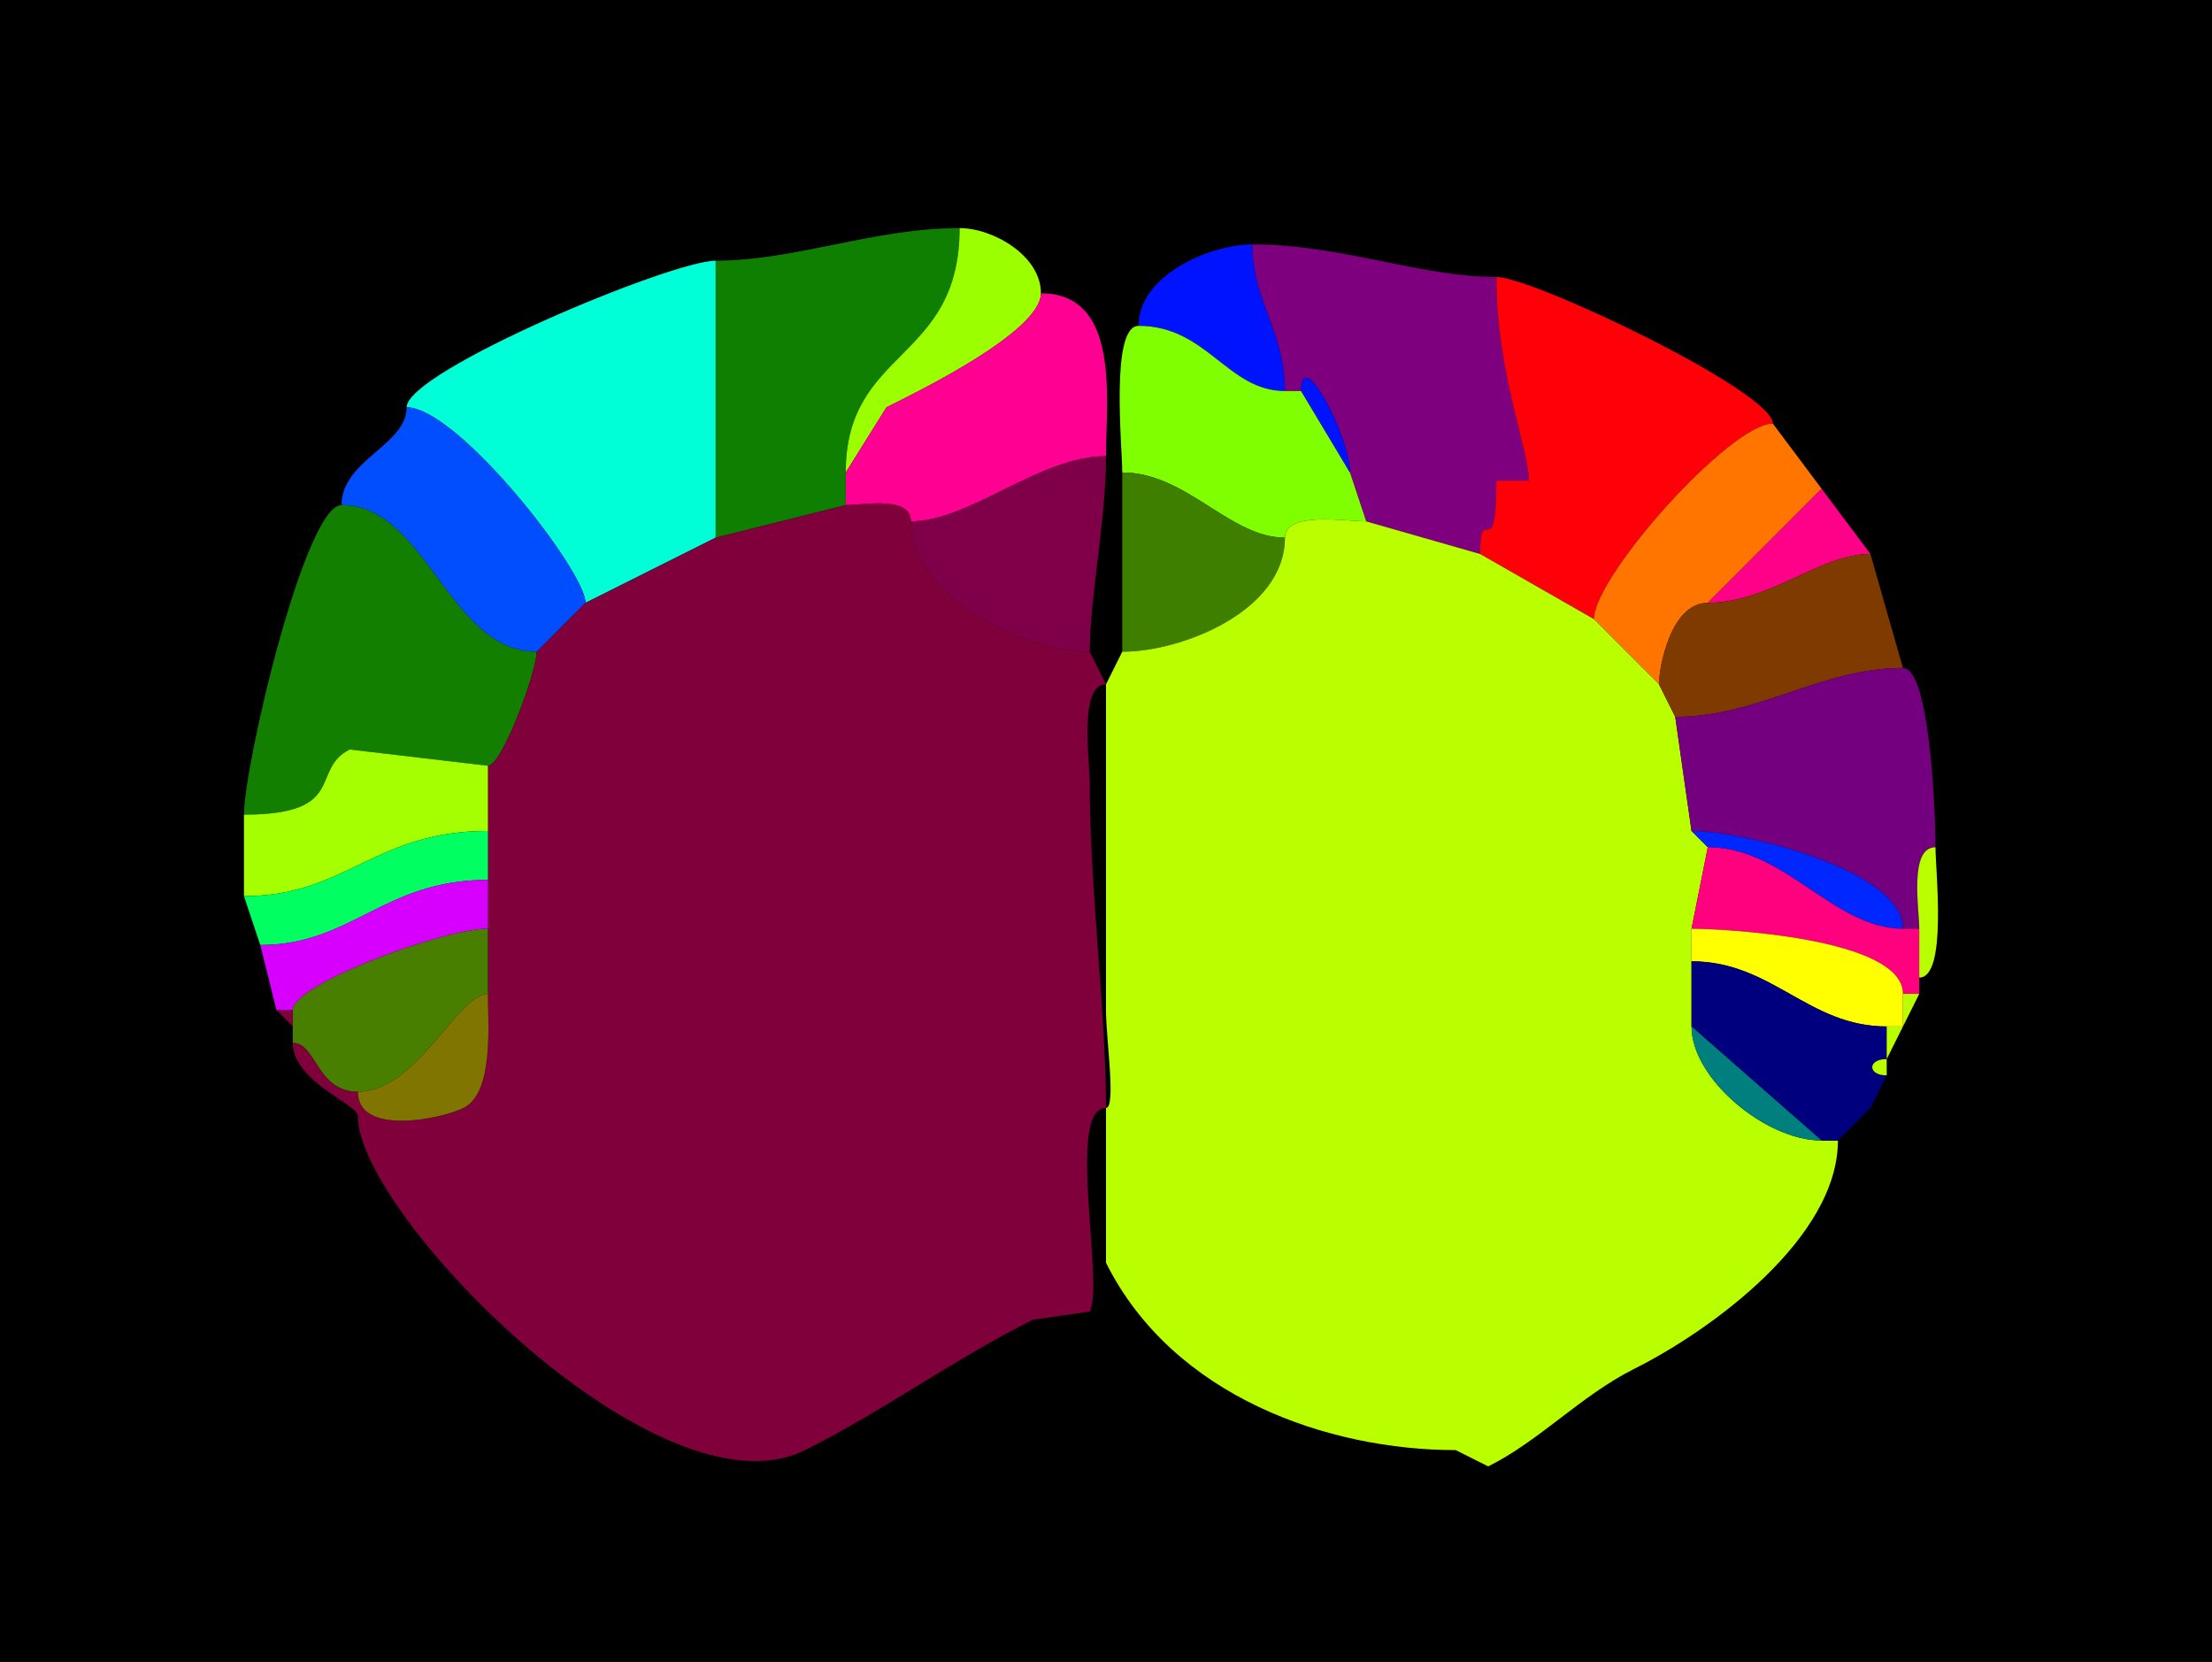 <?xml version="1.0" encoding="UTF-8"?>
<svg xmlns="http://www.w3.org/2000/svg" xmlns:xlink="http://www.w3.org/1999/xlink" width="430px" height="323px" viewBox="0 0 430 323" version="1.1">
<g id="surface1">
<rect x="0" y="0" width="430" height="323" style="fill:rgb(0%,0%,0%);fill-opacity:1;stroke:none;"/>
<path style=" stroke:none;fill-rule:nonzero;fill:rgb(5.49%,49.804%,0%);fill-opacity:1;" d="M 164.41 98.168 L 139.117 104.5 C 139.117 86.562 139.117 71.836 139.117 50.668 C 154.531 50.668 169.871 44.332 186.543 44.332 C 186.543 70.406 164.41 67.621 164.41 91.832 C 164.41 91.832 164.41 98.168 164.41 98.168 Z M 164.41 98.168 "/>
<path style=" stroke:none;fill-rule:nonzero;fill:rgb(61.176%,100%,0%);fill-opacity:1;" d="M 202.352 57 C 202.352 64.523 177.969 76.336 172.316 79.168 L 164.41 91.832 C 164.41 67.621 186.543 70.406 186.543 44.332 C 193.004 44.332 202.352 49.656 202.352 57 Z M 202.352 57 "/>
<path style=" stroke:none;fill-rule:nonzero;fill:rgb(0%,7.451%,100%);fill-opacity:1;" d="M 221.324 63.332 C 234.652 63.332 238.602 76 249.781 76 C 249.781 64.348 243.457 58.547 243.457 47.5 C 235.262 47.5 221.324 53.453 221.324 63.332 Z M 221.324 63.332 "/>
<path style=" stroke:none;fill-rule:nonzero;fill:rgb(49.804%,0%,49.804%);fill-opacity:1;" d="M 265.59 101.332 L 287.719 107.668 C 287.719 97.008 290.883 110.387 290.883 93.418 C 290.883 93.418 297.207 93.418 297.207 93.418 C 297.207 87.352 290.883 72.406 290.883 53.832 C 276.012 53.832 260.805 47.5 243.457 47.5 C 243.457 58.547 249.781 64.348 249.781 76 C 249.781 76 252.941 76 252.941 76 C 252.941 66.734 262.426 84.961 262.426 91.832 C 262.426 91.832 265.59 101.332 265.59 101.332 Z M 265.59 101.332 "/>
<path style=" stroke:none;fill-rule:nonzero;fill:rgb(0%,100%,84.314%);fill-opacity:1;" d="M 139.117 104.5 L 113.824 117.168 C 113.824 111.012 88.949 79.168 79.043 79.168 C 79.043 72.164 130.465 50.668 139.117 50.668 C 139.117 71.836 139.117 86.562 139.117 104.5 Z M 139.117 104.5 "/>
<path style=" stroke:none;fill-rule:nonzero;fill:rgb(100%,0%,3.529%);fill-opacity:1;" d="M 287.719 107.668 L 309.852 120.332 C 309.852 111.973 336.34 82.332 344.633 82.332 C 344.633 76.082 297.953 53.832 290.883 53.832 C 290.883 72.406 297.207 87.352 297.207 93.418 C 297.207 93.418 290.883 93.418 290.883 93.418 C 290.883 110.387 287.719 97.008 287.719 107.668 Z M 287.719 107.668 "/>
<path style=" stroke:none;fill-rule:nonzero;fill:rgb(100%,0%,57.255%);fill-opacity:1;" d="M 164.41 98.168 C 168.031 98.168 177.059 96.332 177.059 101.332 C 188.57 101.332 201.961 88.668 215 88.668 C 215 77.797 217.898 57 202.352 57 C 202.352 64.523 177.969 76.336 172.316 79.168 C 172.316 79.168 164.41 91.832 164.41 91.832 C 164.41 91.832 164.41 98.168 164.41 98.168 Z M 164.41 98.168 "/>
<path style=" stroke:none;fill-rule:nonzero;fill:rgb(49.804%,100%,0%);fill-opacity:1;" d="M 265.59 101.332 C 261.684 101.332 249.781 99.297 249.781 104.5 C 239.039 104.5 230.645 91.832 218.16 91.832 C 218.16 86.852 215.789 63.332 221.324 63.332 C 234.652 63.332 238.602 76 249.781 76 C 249.781 76 252.941 76 252.941 76 C 252.941 76 262.426 91.832 262.426 91.832 C 262.426 91.832 265.59 101.332 265.59 101.332 Z M 265.59 101.332 "/>
<path style=" stroke:none;fill-rule:nonzero;fill:rgb(0%,7.451%,100%);fill-opacity:1;" d="M 252.941 76 L 262.426 91.832 C 262.426 84.961 252.941 66.734 252.941 76 Z M 252.941 76 "/>
<path style=" stroke:none;fill-rule:nonzero;fill:rgb(0%,30.588%,100%);fill-opacity:1;" d="M 113.824 117.168 L 104.34 126.668 C 87.199 126.668 82.906 98.168 66.398 98.168 C 66.398 89.383 79.043 86.547 79.043 79.168 C 88.949 79.168 113.824 111.012 113.824 117.168 Z M 113.824 117.168 "/>
<path style=" stroke:none;fill-rule:nonzero;fill:rgb(100%,45.882%,0%);fill-opacity:1;" d="M 309.852 120.332 L 322.5 133 C 322.5 129.664 324.793 117.168 331.984 117.168 C 331.984 117.168 354.117 95 354.117 95 C 354.117 95 344.633 82.332 344.633 82.332 C 336.34 82.332 309.852 111.973 309.852 120.332 Z M 309.852 120.332 "/>
<path style=" stroke:none;fill-rule:nonzero;fill:rgb(49.804%,0%,28.627%);fill-opacity:1;" d="M 177.059 101.332 C 177.059 116.25 199.527 126.668 211.84 126.668 C 211.84 116.18 215 101.211 215 88.668 C 201.961 88.668 188.57 101.332 177.059 101.332 Z M 177.059 101.332 "/>
<path style=" stroke:none;fill-rule:nonzero;fill:rgb(24.706%,49.804%,0%);fill-opacity:1;" d="M 249.781 104.5 C 249.781 118.75 229.793 126.668 218.16 126.668 C 218.16 126.668 218.16 91.832 218.16 91.832 C 230.645 91.832 239.039 104.5 249.781 104.5 Z M 249.781 104.5 "/>
<path style=" stroke:none;fill-rule:nonzero;fill:rgb(100%,0%,53.333%);fill-opacity:1;" d="M 363.602 107.668 C 353.793 107.668 343.918 117.168 331.984 117.168 C 331.984 117.168 354.117 95 354.117 95 C 354.117 95 363.602 107.668 363.602 107.668 Z M 363.602 107.668 "/>
<path style=" stroke:none;fill-rule:nonzero;fill:rgb(7.451%,49.804%,0%);fill-opacity:1;" d="M 94.852 148.832 L 67.977 145.668 C 60.199 149.562 67.703 158.332 47.426 158.332 C 47.426 148.75 59.27 98.168 66.398 98.168 C 82.906 98.168 87.199 126.668 104.34 126.668 C 104.34 130.391 97.652 148.832 94.852 148.832 Z M 94.852 148.832 "/>
<path style=" stroke:none;fill-rule:nonzero;fill:rgb(49.804%,0%,22.745%);fill-opacity:1;" d="M 56.91 202.668 C 61.52 202.668 61.527 212.168 69.559 212.168 C 69.559 220.898 85.898 217.441 90.109 215.332 C 96.016 212.375 94.852 199.262 94.852 193.168 C 94.852 193.168 94.852 180.5 94.852 180.5 C 94.852 180.5 94.852 171 94.852 171 C 94.852 171 94.852 161.5 94.852 161.5 C 94.852 161.5 94.852 148.832 94.852 148.832 C 97.652 148.832 104.34 130.391 104.34 126.668 C 104.34 126.668 113.824 117.168 113.824 117.168 C 113.824 117.168 139.117 104.5 139.117 104.5 C 139.117 104.5 164.41 98.168 164.41 98.168 C 168.031 98.168 177.059 96.332 177.059 101.332 C 177.059 116.25 199.527 126.668 211.84 126.668 C 211.84 126.668 215 133 215 133 C 209.676 133 211.84 147.816 211.84 152 C 211.84 172.816 215 196.652 215 215.332 C 207.215 215.332 214.684 249.219 211.84 254.918 C 211.84 254.918 200.773 256.5 200.773 256.5 C 185.43 264.184 171.758 274.195 156.508 281.832 C 128.238 295.988 69.559 236.023 69.559 216.918 C 69.559 214.551 56.91 210.254 56.91 202.668 Z M 56.91 202.668 "/>
<path style=" stroke:none;fill-rule:nonzero;fill:rgb(72.941%,100%,0%);fill-opacity:1;" d="M 354.117 221.668 L 357.281 221.668 C 357.281 240.629 332.594 258.57 317.758 266 C 307.27 271.254 299.449 279.918 289.301 285 C 289.301 285 282.977 281.832 282.977 281.832 C 258.27 281.832 228.012 271.484 215 245.418 C 215 245.418 215 215.332 215 215.332 C 217 215.332 215 201.859 215 196.332 C 215 196.332 215 133 215 133 C 215 133 218.16 126.668 218.16 126.668 C 229.793 126.668 249.781 118.75 249.781 104.5 C 249.781 99.297 261.684 101.332 265.59 101.332 C 265.59 101.332 287.719 107.668 287.719 107.668 C 287.719 107.668 309.852 120.332 309.852 120.332 C 309.852 120.332 322.5 133 322.5 133 C 322.5 133 325.66 139.332 325.66 139.332 C 325.66 139.332 328.824 161.5 328.824 161.5 C 328.824 161.5 331.984 164.668 331.984 164.668 C 331.984 164.668 328.824 180.5 328.824 180.5 C 328.824 180.5 328.824 186.832 328.824 186.832 C 328.824 186.832 328.824 199.5 328.824 199.5 C 328.824 209.641 343.23 221.668 354.117 221.668 Z M 354.117 221.668 "/>
<path style=" stroke:none;fill-rule:nonzero;fill:rgb(49.804%,22.745%,0%);fill-opacity:1;" d="M 322.5 133 L 325.66 139.332 C 341.816 139.332 353.895 129.832 369.926 129.832 C 369.926 129.832 363.602 107.668 363.602 107.668 C 353.793 107.668 343.918 117.168 331.984 117.168 C 324.793 117.168 322.5 129.664 322.5 133 Z M 322.5 133 "/>
<path style=" stroke:none;fill-rule:nonzero;fill:rgb(45.882%,0%,49.804%);fill-opacity:1;" d="M 369.926 180.5 L 373.09 180.5 C 373.09 176.59 371.055 164.668 376.25 164.668 C 376.25 158.574 375.234 129.832 369.926 129.832 C 353.895 129.832 341.816 139.332 325.66 139.332 C 325.66 139.332 328.824 161.5 328.824 161.5 C 338.496 161.5 369.926 168.984 369.926 180.5 Z M 369.926 180.5 "/>
<path style=" stroke:none;fill-rule:nonzero;fill:rgb(65.098%,100%,0%);fill-opacity:1;" d="M 94.852 161.5 C 72.734 161.5 67.266 174.168 47.426 174.168 C 47.426 174.168 47.426 158.332 47.426 158.332 C 67.703 158.332 60.199 149.562 67.977 145.668 C 67.977 145.668 94.852 148.832 94.852 148.832 C 94.852 148.832 94.852 161.5 94.852 161.5 Z M 94.852 161.5 "/>
<path style=" stroke:none;fill-rule:nonzero;fill:rgb(0%,100%,38.039%);fill-opacity:1;" d="M 47.426 174.168 L 50.59 183.668 C 68.375 183.668 74.57 171 94.852 171 C 94.852 171 94.852 161.5 94.852 161.5 C 72.734 161.5 67.266 174.168 47.426 174.168 Z M 47.426 174.168 "/>
<path style=" stroke:none;fill-rule:nonzero;fill:rgb(0%,15.294%,100%);fill-opacity:1;" d="M 331.984 164.668 C 347.066 164.668 356.406 180.5 369.926 180.5 C 369.926 168.984 338.496 161.5 328.824 161.5 C 328.824 161.5 331.984 164.668 331.984 164.668 Z M 331.984 164.668 "/>
<path style=" stroke:none;fill-rule:nonzero;fill:rgb(100%,0%,49.804%);fill-opacity:1;" d="M 369.926 193.168 L 373.09 193.168 C 373.09 193.168 373.09 190 373.09 190 C 373.09 190 373.09 180.5 373.09 180.5 C 373.09 180.5 369.926 180.5 369.926 180.5 C 356.406 180.5 347.066 164.668 331.984 164.668 C 331.984 164.668 328.824 180.5 328.824 180.5 C 334.547 180.5 369.926 182.191 369.926 193.168 Z M 369.926 193.168 "/>
<path style=" stroke:none;fill-rule:nonzero;fill:rgb(72.941%,100%,0%);fill-opacity:1;" d="M 373.09 180.5 L 373.09 190 C 378.574 190 376.25 169.383 376.25 164.668 C 371.055 164.668 373.09 176.59 373.09 180.5 Z M 373.09 180.5 "/>
<path style=" stroke:none;fill-rule:nonzero;fill:rgb(84.314%,0%,100%);fill-opacity:1;" d="M 53.75 196.332 L 56.91 196.332 C 56.91 191.262 86.281 180.5 94.852 180.5 C 94.852 180.5 94.852 171 94.852 171 C 74.57 171 68.375 183.668 50.59 183.668 C 50.59 183.668 53.75 196.332 53.75 196.332 Z M 53.75 196.332 "/>
<path style=" stroke:none;fill-rule:nonzero;fill:rgb(100%,100%,0%);fill-opacity:1;" d="M 366.766 199.5 L 369.926 199.5 C 369.926 199.5 369.926 193.168 369.926 193.168 C 369.926 182.191 334.547 180.5 328.824 180.5 C 328.824 180.5 328.824 186.832 328.824 186.832 C 344.473 186.832 351.5 199.5 366.766 199.5 Z M 366.766 199.5 "/>
<path style=" stroke:none;fill-rule:nonzero;fill:rgb(28.627%,49.804%,0%);fill-opacity:1;" d="M 56.91 202.668 C 61.52 202.668 61.527 212.168 69.559 212.168 C 81.074 212.168 88.863 193.168 94.852 193.168 C 94.852 193.168 94.852 180.5 94.852 180.5 C 86.281 180.5 56.91 191.262 56.91 196.332 C 56.91 196.332 56.91 199.5 56.91 199.5 C 56.91 199.5 56.91 202.668 56.91 202.668 Z M 56.91 202.668 "/>
<path style=" stroke:none;fill-rule:nonzero;fill:rgb(0%,0%,49.804%);fill-opacity:1;" d="M 354.117 221.668 L 357.281 221.668 C 357.281 221.668 360.441 218.5 360.441 218.5 C 360.441 218.5 363.602 215.332 363.602 215.332 C 363.602 215.332 366.766 209 366.766 209 C 363.016 209 363.016 205.832 366.766 205.832 C 366.766 205.832 366.766 199.5 366.766 199.5 C 351.5 199.5 344.473 186.832 328.824 186.832 C 328.824 186.832 328.824 199.5 328.824 199.5 C 328.824 199.5 354.117 221.668 354.117 221.668 Z M 354.117 221.668 "/>
<path style=" stroke:none;fill-rule:nonzero;fill:rgb(49.804%,45.882%,0%);fill-opacity:1;" d="M 94.852 193.168 C 88.863 193.168 81.074 212.168 69.559 212.168 C 69.559 220.898 85.898 217.441 90.109 215.332 C 96.016 212.375 94.852 199.262 94.852 193.168 Z M 94.852 193.168 "/>
<path style=" stroke:none;fill-rule:nonzero;fill:rgb(72.941%,100%,0%);fill-opacity:1;" d="M 373.09 193.168 L 369.926 199.5 C 369.926 199.5 369.926 193.168 369.926 193.168 C 369.926 193.168 373.09 193.168 373.09 193.168 Z M 373.09 193.168 "/>
<path style=" stroke:none;fill-rule:nonzero;fill:rgb(49.804%,0%,22.745%);fill-opacity:1;" d="M 56.91 196.332 L 56.91 199.5 C 56.91 199.5 53.75 196.332 53.75 196.332 C 53.75 196.332 56.91 196.332 56.91 196.332 Z M 56.91 196.332 "/>
<path style=" stroke:none;fill-rule:nonzero;fill:rgb(0%,49.804%,49.804%);fill-opacity:1;" d="M 328.824 199.5 L 354.117 221.668 C 343.23 221.668 328.824 209.641 328.824 199.5 Z M 328.824 199.5 "/>
<path style=" stroke:none;fill-rule:nonzero;fill:rgb(72.941%,100%,0%);fill-opacity:1;" d="M 369.926 199.5 L 366.766 205.832 C 366.766 205.832 366.766 199.5 366.766 199.5 C 366.766 199.5 369.926 199.5 369.926 199.5 Z M 369.926 199.5 "/>
<path style=" stroke:none;fill-rule:nonzero;fill:rgb(72.941%,100%,0%);fill-opacity:1;" d="M 366.766 205.832 C 363.016 205.832 363.016 209 366.766 209 C 366.766 209 366.766 205.832 366.766 205.832 Z M 366.766 205.832 "/>
<path style=" stroke:none;fill-rule:nonzero;fill:rgb(72.941%,100%,0%);fill-opacity:1;" d="M 363.602 215.332 L 360.441 218.5 C 360.441 218.5 363.602 215.332 363.602 215.332 Z M 363.602 215.332 "/>
<path style=" stroke:none;fill-rule:nonzero;fill:rgb(72.941%,100%,0%);fill-opacity:1;" d="M 360.441 218.5 L 357.281 221.668 C 357.281 221.668 360.441 218.5 360.441 218.5 Z M 360.441 218.5 "/>
</g>
</svg>
